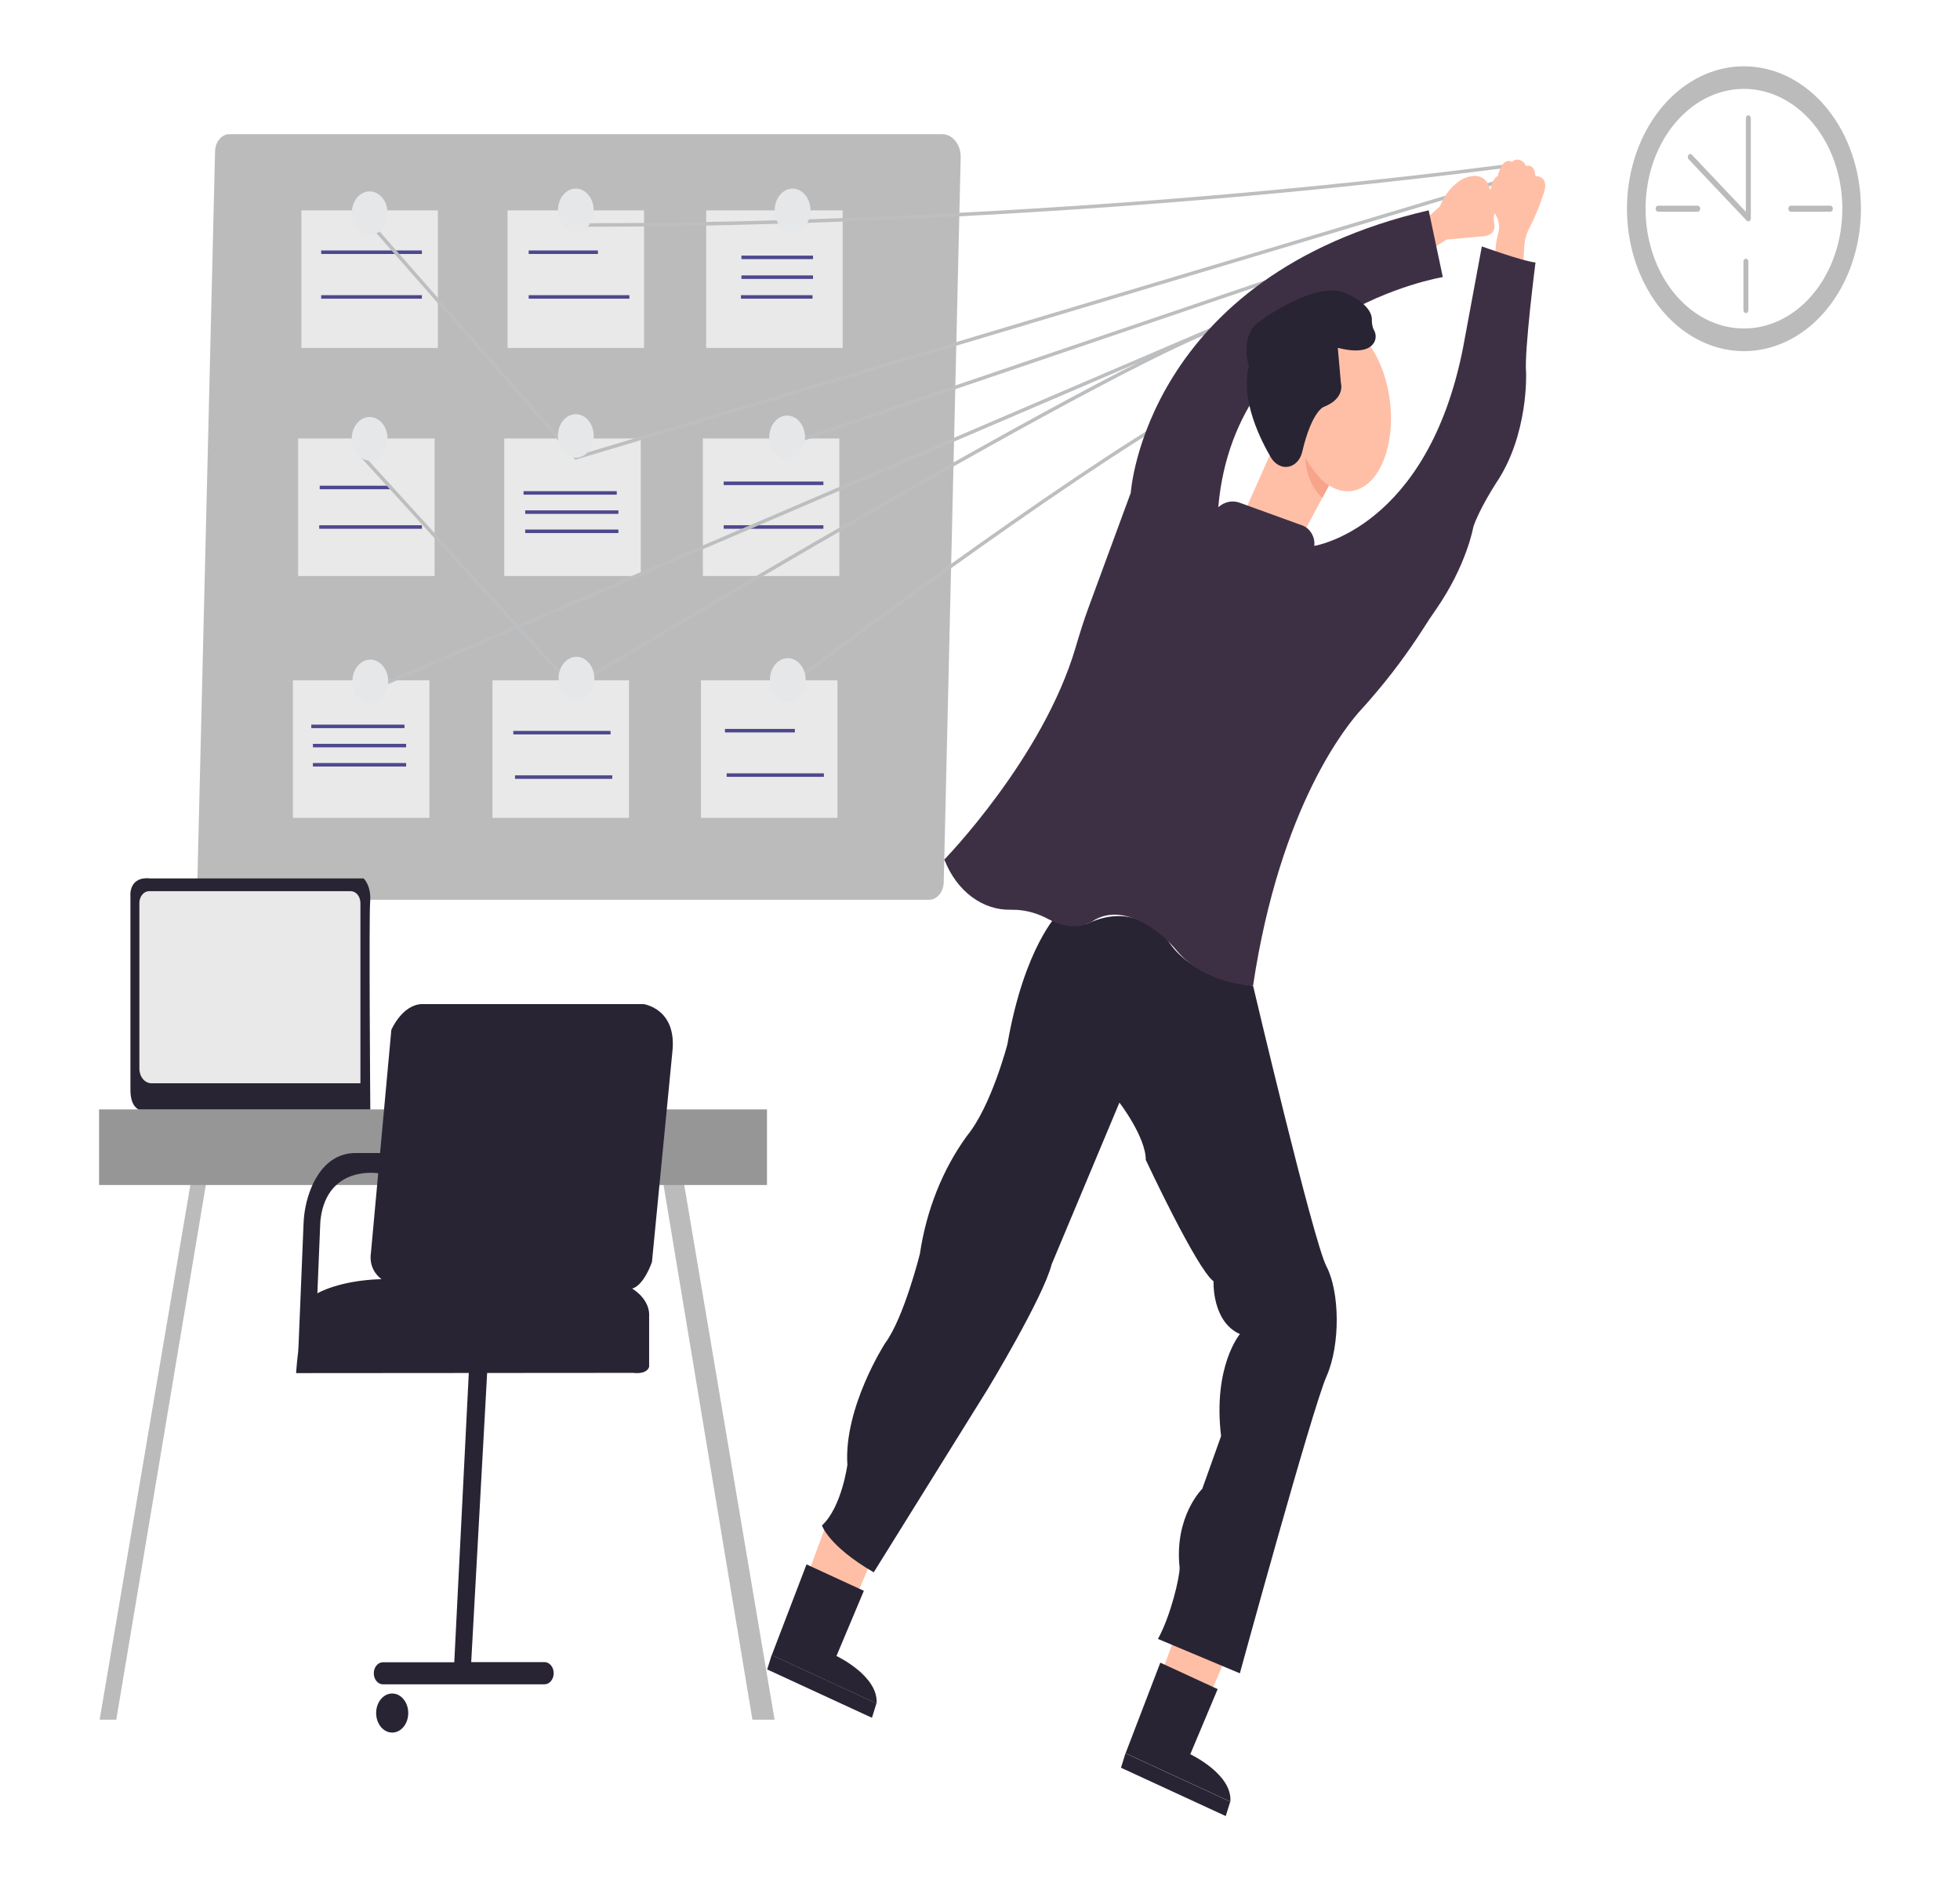 <svg width="558" height="536" viewBox="0 0 558 536" fill="none" xmlns="http://www.w3.org/2000/svg">
<path d="M230.261 447.589L235.16 434.261L249.571 440.925L242.971 456.411L230.261 447.589Z" fill="#FFBFA6"/>
<path d="M229.61 445.462L245.936 452.989L238.137 471.544C238.137 471.544 250.151 477.219 249.552 485.068L219.723 471.301L229.61 445.462Z" fill="#292433"/>
<path d="M249.519 485.034L219.693 471.266L218.413 475.376L248.24 489.144L249.519 485.034Z" fill="#292433"/>
<path d="M330.987 475.578L335.885 462.243L350.297 468.907L343.691 484.393L330.987 475.578Z" fill="#FFBFA6"/>
<path d="M264.492 256.215H60.385C59.824 256.215 59.268 256.078 58.751 255.812C58.233 255.546 57.765 255.156 57.374 254.666C56.983 254.175 56.676 253.594 56.473 252.957C56.269 252.32 56.173 251.639 56.189 250.956L61.229 43.052C61.261 41.752 61.708 40.52 62.475 39.615C63.242 38.711 64.268 38.206 65.335 38.209H268.23C268.935 38.209 269.633 38.38 270.282 38.714C270.932 39.048 271.52 39.537 272.011 40.153C272.503 40.768 272.888 41.498 273.144 42.297C273.4 43.097 273.522 43.952 273.502 44.81L268.675 251.238C268.646 252.568 268.193 253.831 267.412 254.76C266.631 255.689 265.584 256.211 264.492 256.215Z" fill="#BBBBBB"/>
<path d="M124.663 59.911H85.805V99.078H124.663V59.911Z" fill="#E9E9E9"/>
<path d="M183.353 59.911H144.495V99.078H183.353V59.911Z" fill="#E9E9E9"/>
<path d="M239.903 59.911H201.045V99.078H239.903V59.911Z" fill="#E9E9E9"/>
<path d="M123.729 124.854H84.87V164.02H123.729V124.854Z" fill="#E9E9E9"/>
<path d="M182.419 124.854H143.561V164.02H182.419V124.854Z" fill="#E9E9E9"/>
<path d="M238.962 124.854H200.104V164.02H238.962V124.854Z" fill="#E9E9E9"/>
<path d="M122.253 193.721H83.394V232.888H122.253V193.721Z" fill="#E9E9E9"/>
<path d="M179.067 193.721H140.209V232.888H179.067V193.721Z" fill="#E9E9E9"/>
<path d="M238.427 193.721H199.569V232.888H238.427V193.721Z" fill="#E9E9E9"/>
<path d="M91.438 71.818H120.113" stroke="#4D488E" stroke-miterlimit="10"/>
<path d="M91.438 84.549H120.113" stroke="#4D488E" stroke-miterlimit="10"/>
<path d="M150.515 71.818H170.224" stroke="#4D488E" stroke-miterlimit="10"/>
<path d="M150.515 84.549H179.19" stroke="#4D488E" stroke-miterlimit="10"/>
<path d="M210.945 84.549H231.325" stroke="#4D488E" stroke-miterlimit="10"/>
<path d="M211.08 78.922H231.46" stroke="#4D488E" stroke-miterlimit="10"/>
<path d="M211.08 73.286H231.46" stroke="#4D488E" stroke-miterlimit="10"/>
<path d="M90.884 150.065H120.113" stroke="#4D488E" stroke-miterlimit="10"/>
<path d="M91.019 138.809H111.399" stroke="#4D488E" stroke-miterlimit="10"/>
<path d="M149.052 140.356H175.587" stroke="#4D488E" stroke-miterlimit="10"/>
<path d="M149.522 145.826H176.057" stroke="#4D488E" stroke-miterlimit="10"/>
<path d="M206.034 137.624H234.412" stroke="#4D488E" stroke-miterlimit="10"/>
<path d="M206.034 150.065H234.412" stroke="#4D488E" stroke-miterlimit="10"/>
<path d="M149.522 151.289H176.057" stroke="#4D488E" stroke-miterlimit="10"/>
<path d="M88.615 206.837H115.15" stroke="#4D488E" stroke-miterlimit="10"/>
<path d="M89.086 212.307H115.621" stroke="#4D488E" stroke-miterlimit="10"/>
<path d="M89.086 217.77H115.621" stroke="#4D488E" stroke-miterlimit="10"/>
<path d="M146.139 208.626H173.821" stroke="#4D488E" stroke-miterlimit="10"/>
<path d="M146.628 221.279H174.311" stroke="#4D488E" stroke-miterlimit="10"/>
<path d="M206.388 208.061H226.291" stroke="#4D488E" stroke-miterlimit="10"/>
<path d="M206.878 220.706H234.56" stroke="#4D488E" stroke-miterlimit="10"/>
<path d="M162.322 64.016C162.322 64.016 286.715 65.586 429.347 47.227" stroke="#BCBEC0" stroke-miterlimit="10"/>
<path d="M105.772 64.056L163.927 130.348L429.347 50.901" stroke="#BCBEC0" stroke-miterlimit="10"/>
<path d="M222.592 127.075L364.289 78.922" stroke="#BCBEC0" stroke-miterlimit="10"/>
<path d="M104.296 196.923L350.078 91.566" stroke="#BCBEC0" stroke-miterlimit="10"/>
<path d="M102.827 129.603L162.993 195.613C162.993 195.613 326.379 97.076 352.23 91.566" stroke="#BCBEC0" stroke-miterlimit="10"/>
<path d="M224.093 195.613C224.093 195.613 289.325 145.866 331.548 120.16" stroke="#BCBEC0" stroke-miterlimit="10"/>
<path d="M301.275 260.131C301.275 260.131 291.607 269.597 286.805 297.336C286.805 297.336 282.248 314.964 275.281 323.449C268.37 332.949 263.735 344.577 261.882 357.066C261.882 357.066 257.325 375.339 251.962 382.521C251.962 382.521 240.174 400.793 241.244 417.111C241.244 417.111 239.633 429.191 234.006 434.379C234.006 434.379 235.882 440.258 248.746 447.722L281.172 395.589C281.172 395.589 296.989 369.484 299.399 360.018L318.696 313.96C318.696 313.96 326.198 323.747 326.198 330.278C326.198 330.278 340.668 361.281 345.495 364.868C345.495 364.868 344.947 376.296 352.991 379.883C352.991 379.883 345.257 389.02 347.635 408.925L342.279 423.94C342.279 423.94 334.235 431.789 335.834 446.459C335.834 449.064 333.423 459.802 329.666 466.693L352.978 476.481C352.978 476.481 373.603 401.091 377.637 391.955C381.672 382.819 381.395 367.804 377.637 360.622C373.88 353.44 356.736 280.664 356.736 280.664C356.736 280.664 339.978 279.095 332.811 268.294C332.811 268.294 324.129 255.924 309.499 263.083C309.512 263.114 299.934 264.378 301.275 260.131Z" fill="#292433"/>
<path d="M370.818 152.27L379.932 135.301L370.818 125.184L361.505 129.603L354.448 145.473" fill="#FFBFA6"/>
<path d="M496.493 18.877C489.907 18.877 483.468 21.255 477.992 25.712C472.515 30.168 468.247 36.502 465.726 43.913C463.205 51.323 462.546 59.478 463.831 67.345C465.116 75.212 468.288 82.438 472.945 88.11C477.602 93.782 483.536 97.644 489.996 99.209C496.456 100.774 503.152 99.971 509.238 96.901C515.323 93.832 520.524 88.633 524.183 81.964C527.843 75.295 529.796 67.454 529.796 59.433C529.797 54.106 528.936 48.832 527.263 43.911C525.589 38.99 523.136 34.519 520.044 30.753C516.951 26.987 513.279 24 509.239 21.962C505.198 19.924 500.867 18.876 496.493 18.877ZM496.493 93.537C490.953 93.537 485.537 91.536 480.931 87.787C476.324 84.038 472.734 78.71 470.614 72.477C468.494 66.243 467.94 59.384 469.021 52.767C470.103 46.15 472.771 40.072 476.689 35.301C480.607 30.531 485.599 27.283 491.033 25.968C496.467 24.652 502.099 25.329 507.217 27.912C512.335 30.495 516.71 34.868 519.787 40.479C522.864 46.09 524.506 52.686 524.504 59.433C524.504 63.912 523.78 68.347 522.372 72.485C520.964 76.624 518.901 80.383 516.3 83.55C513.699 86.717 510.611 89.229 507.212 90.943C503.814 92.656 500.172 93.537 496.493 93.537Z" fill="#BBBBBB"/>
<path d="M497.744 63.043C497.574 63.044 497.41 62.971 497.28 62.839L480.741 45.352C480.671 45.279 480.613 45.189 480.571 45.088C480.529 44.988 480.504 44.878 480.497 44.765C480.491 44.653 480.502 44.54 480.532 44.433C480.562 44.326 480.609 44.227 480.67 44.143C480.793 43.972 480.966 43.868 481.152 43.852C481.338 43.836 481.521 43.909 481.663 44.056L497.041 60.312V33.68C497.041 33.453 497.115 33.236 497.247 33.075C497.379 32.915 497.557 32.825 497.744 32.825C497.93 32.825 498.109 32.915 498.241 33.075C498.372 33.236 498.446 33.453 498.446 33.68V62.188C498.446 62.353 498.408 62.514 498.335 62.654C498.261 62.793 498.157 62.903 498.034 62.972C497.942 63.019 497.843 63.043 497.744 63.043Z" fill="#BBBBBB"/>
<path d="M497.041 89.157C496.855 89.157 496.676 89.067 496.544 88.906C496.413 88.746 496.339 88.528 496.339 88.301V74.432C496.356 74.218 496.437 74.02 496.568 73.875C496.698 73.731 496.868 73.651 497.044 73.651C497.221 73.651 497.391 73.731 497.521 73.875C497.652 74.02 497.733 74.218 497.75 74.432V88.301C497.75 88.414 497.732 88.526 497.696 88.63C497.66 88.735 497.608 88.829 497.542 88.909C497.476 88.989 497.398 89.051 497.312 89.094C497.226 89.136 497.134 89.158 497.041 89.157Z" fill="#BBBBBB"/>
<path d="M521.166 60.288H509.771C509.595 60.268 509.432 60.168 509.313 60.009C509.195 59.85 509.129 59.643 509.129 59.429C509.129 59.214 509.195 59.007 509.313 58.848C509.432 58.689 509.595 58.59 509.771 58.569H521.166C521.341 58.59 521.504 58.689 521.623 58.848C521.741 59.007 521.807 59.214 521.807 59.429C521.807 59.643 521.741 59.85 521.623 60.009C521.504 60.168 521.341 60.268 521.166 60.288Z" fill="#BBBBBB"/>
<path d="M483.39 60.288H471.989C471.813 60.268 471.65 60.168 471.532 60.009C471.413 59.85 471.347 59.643 471.347 59.429C471.347 59.214 471.413 59.007 471.532 58.848C471.65 58.689 471.813 58.59 471.989 58.569H483.39C483.566 58.59 483.729 58.689 483.847 58.848C483.966 59.007 484.032 59.214 484.032 59.429C484.032 59.643 483.966 59.85 483.847 60.009C483.729 60.168 483.566 60.268 483.39 60.288Z" fill="#BBBBBB"/>
<path d="M105.237 66.913C108.053 66.913 110.335 64.133 110.335 60.704C110.335 57.275 108.053 54.496 105.237 54.496C102.422 54.496 100.139 57.275 100.139 60.704C100.139 64.133 102.422 66.913 105.237 66.913Z" fill="#E6E7E8"/>
<path d="M163.927 66.12C166.743 66.12 169.025 63.34 169.025 59.911C169.025 56.483 166.743 53.703 163.927 53.703C161.112 53.703 158.829 56.483 158.829 59.911C158.829 63.34 161.112 66.12 163.927 66.12Z" fill="#E6E7E8"/>
<path d="M105.237 131.149C108.053 131.149 110.335 128.369 110.335 124.94C110.335 121.511 108.053 118.732 105.237 118.732C102.422 118.732 100.139 121.511 100.139 124.94C100.139 128.369 102.422 131.149 105.237 131.149Z" fill="#E6E7E8"/>
<path d="M163.927 130.348C166.743 130.348 169.025 127.569 169.025 124.14C169.025 120.711 166.743 117.931 163.927 117.931C161.112 117.931 158.829 120.711 158.829 124.14C158.829 127.569 161.112 130.348 163.927 130.348Z" fill="#E6E7E8"/>
<path d="M225.64 66.12C228.456 66.12 230.738 63.34 230.738 59.911C230.738 56.483 228.456 53.703 225.64 53.703C222.825 53.703 220.542 56.483 220.542 59.911C220.542 63.34 222.825 66.12 225.64 66.12Z" fill="#E6E7E8"/>
<path d="M224.093 130.749C226.909 130.749 229.191 127.969 229.191 124.54C229.191 121.111 226.909 118.331 224.093 118.331C221.278 118.331 218.995 121.111 218.995 124.54C218.995 127.969 221.278 130.749 224.093 130.749Z" fill="#E6E7E8"/>
<path d="M105.424 200.236C108.24 200.236 110.522 197.456 110.522 194.027C110.522 190.598 108.24 187.819 105.424 187.819C102.609 187.819 100.326 190.598 100.326 194.027C100.326 197.456 102.609 200.236 105.424 200.236Z" fill="#E6E7E8"/>
<path d="M164.114 199.443C166.93 199.443 169.212 196.663 169.212 193.234C169.212 189.806 166.93 187.026 164.114 187.026C161.299 187.026 159.016 189.806 159.016 193.234C159.016 196.663 161.299 199.443 164.114 199.443Z" fill="#E6E7E8"/>
<path d="M224.28 199.835C227.096 199.835 229.378 197.056 229.378 193.627C229.378 190.198 227.096 187.418 224.28 187.418C221.465 187.418 219.182 190.198 219.182 193.627C219.182 197.056 221.465 199.835 224.28 199.835Z" fill="#E6E7E8"/>
<path d="M188.484 334.862L214.206 489.683H220.516L194.368 334.862H188.484Z" fill="#BBBBBB"/>
<path d="M28.365 489.683L54.63 334.862H59.025L33.103 489.683H28.365Z" fill="#BBBBBB"/>
<path d="M218.351 315.914H28.211V337.428H218.351V315.914Z" fill="#BBBBBB"/>
<path opacity="0.2" d="M218.351 315.914H28.211V337.428H218.351V315.914Z" fill="black"/>
<path d="M90.265 370.473L84.941 384.467L86.411 348.629C86.527 345.035 87.267 341.512 88.583 338.292C90.607 333.417 94.493 328.088 101.789 328.323H110.503L108.763 333.959L107.686 334.1C107.686 334.1 94.3 331.824 91.535 345.466C91.318 346.565 91.19 347.687 91.154 348.817L90.265 370.473Z" fill="#292433"/>
<path d="M133.551 389.208L129.329 473.334H108.963C108.284 473.344 107.637 473.679 107.16 474.267C106.684 474.855 106.417 475.647 106.417 476.473C106.417 477.299 106.684 478.092 107.16 478.68C107.637 479.267 108.284 479.603 108.963 479.613H155.059C155.746 479.6 156.402 479.259 156.884 478.663C157.366 478.067 157.637 477.263 157.637 476.426C157.628 475.597 157.354 474.804 156.872 474.217C156.391 473.631 155.74 473.297 155.059 473.287H134.15L138.778 389.302L133.551 389.208Z" fill="#292433"/>
<path d="M111.657 493.356C114.18 493.356 116.226 490.865 116.226 487.791C116.226 484.718 114.18 482.227 111.657 482.227C109.133 482.227 107.087 484.718 107.087 487.791C107.087 490.865 109.133 493.356 111.657 493.356Z" fill="#292433"/>
<path d="M39.496 315.914C39.496 315.914 37.182 315.231 37.131 310.491V255.234C37.131 255.234 36.486 249.457 42.822 250.14H103.523C103.523 250.14 105.753 252.133 105.379 256.788C105.005 261.442 105.424 315.914 105.424 315.914H39.496Z" fill="#292433"/>
<path d="M42.461 253.758H99.823C100.189 253.757 100.551 253.844 100.888 254.013C101.226 254.183 101.533 254.432 101.792 254.746C102.05 255.06 102.256 255.434 102.396 255.845C102.536 256.256 102.608 256.696 102.608 257.141V308.466H43.112C42.202 308.466 41.329 308.026 40.685 307.243C40.041 306.46 39.678 305.398 39.677 304.29V257.141C39.678 256.243 39.972 255.383 40.495 254.748C41.016 254.114 41.724 253.758 42.461 253.758Z" fill="#E9E9E9"/>
<path d="M108.627 364.24C108.627 364.24 104.805 361.792 105.611 356.658L111.412 293.262C111.412 293.262 114.428 286.159 120.055 285.915H183.166C183.166 285.915 192.834 287.14 191.41 299.62L185.609 359.35C185.609 359.35 183.398 365.959 179.976 366.933C179.976 366.933 185.203 369.876 184.803 375.009V389.208C184.803 389.208 184.404 391.414 180.182 390.927L84.303 390.998C84.303 390.998 85.38 371.752 90.265 368.322C90.265 368.322 96.433 364.57 108.627 364.24Z" fill="#292433"/>
<path d="M407.775 70.79L411.849 68.216L422.664 67.25C422.664 67.25 426.054 66.991 425.39 63.608C425.208 62.7 425.23 61.748 425.454 60.853C425.707 59.808 425.755 58.706 425.594 57.634C425.433 56.562 425.067 55.552 424.526 54.684C424.306 54.292 424.128 53.867 423.998 53.42C423.572 51.953 421.968 48.53 416.502 50.901C413.627 52.503 411.304 55.28 409.934 58.75L406.183 62.172L407.775 70.79Z" fill="#FFBFA6"/>
<path d="M425.706 72.313C425.732 70.414 425.982 68.529 426.447 66.716C426.741 65.801 426.836 64.808 426.723 63.835C426.611 62.861 426.293 61.94 425.802 61.159C425.683 60.967 425.549 60.788 425.403 60.626C424.903 60.093 424.515 59.422 424.271 58.67C424.026 57.918 423.933 57.106 423.998 56.301C424.23 53.805 424.842 50.806 426.408 50.124C426.408 50.124 427.478 44.629 430.43 46.074C430.75 45.797 431.114 45.607 431.499 45.517C431.884 45.427 432.281 45.439 432.662 45.553C433.043 45.666 433.399 45.877 433.707 46.173C434.015 46.469 434.266 46.842 434.445 47.267C434.445 47.267 436.862 46.34 437.127 50.124C437.127 50.124 441.548 49.943 439.273 55.681C438.262 58.758 437.035 61.722 435.606 64.542C434.651 66.217 434.08 68.17 433.949 70.201L433.646 75.123L425.706 72.313Z" fill="#FFBFA6"/>
<path d="M268.842 244.763C268.842 244.763 296.963 215.887 306.225 184.326C307.359 180.456 308.564 176.618 309.95 172.858L321.919 140.332C321.919 140.332 325.934 78.655 406.738 59.888L410.759 78.898C410.759 78.898 351.657 88.631 346.836 144.421C347.722 143.637 348.747 143.117 349.829 142.904C350.91 142.691 352.018 142.792 353.062 143.197L370.715 149.602C371.35 149.819 371.943 150.187 372.46 150.686C372.977 151.184 373.407 151.803 373.725 152.506C374.129 153.398 374.286 154.425 374.17 155.434C374.17 155.434 406.338 150.559 416.515 99.054L421.871 70.17C421.871 70.17 433.666 74.416 437.146 74.746C437.146 74.746 433.923 99.863 434.465 106.071C434.465 106.071 435.27 123.779 425.893 137.609C425.893 137.609 421.065 145.073 419.447 150.049C419.447 150.049 417.578 160.944 408.806 173.557C407.601 175.292 406.415 177.058 405.281 178.871C400.755 185.936 395.8 192.576 390.457 198.737C389.484 199.875 388.491 201.005 387.479 202.104C383.799 206.091 364.476 229.12 356.736 280.68C356.736 280.68 343.201 280.39 335.151 270.845C332.522 267.664 329.471 265.045 326.127 263.098C321.699 260.61 316.008 258.978 310.917 262.4C310.917 262.4 306.141 265.838 298.542 261.764C295.708 260.205 292.662 259.298 289.557 259.087C288.913 259.087 288.268 259.04 287.624 259.048C283.75 259.122 279.94 257.849 276.639 255.379C273.339 252.908 270.686 249.343 268.991 245.101L268.842 244.763Z" fill="#3E3044"/>
<path d="M385.62 139.659C393.203 137.822 397.612 125.693 395.468 112.569C393.324 99.444 385.44 90.293 377.857 92.13C370.274 93.967 365.864 106.096 368.008 119.22C370.152 132.345 378.037 141.496 385.62 139.659Z" fill="#FFBFA6"/>
<path d="M361.814 130.246C359.095 125.639 353.017 113.85 355.543 104.258C355.543 104.258 352.321 94.839 359.694 90.75C359.694 90.75 375.375 79.33 383.683 83.733C383.683 83.733 390.586 86.731 390.56 91.009C390.544 91.747 390.633 92.483 390.824 93.183C390.904 93.459 391.01 93.722 391.14 93.968C391.418 94.419 391.588 94.954 391.631 95.516C391.674 96.076 391.589 96.641 391.385 97.147C390.554 99.007 388.059 100.867 380.866 99.054L381.737 109.007C381.737 109.007 383.148 113.418 376.851 115.867C376.851 115.867 373.474 116.997 370.735 128.661C370.43 129.985 369.754 131.138 368.824 131.918C367.893 132.699 366.768 133.057 365.643 132.931H365.52C364.784 132.821 364.074 132.525 363.436 132.063C362.797 131.601 362.245 130.982 361.814 130.246Z" fill="#292433"/>
<path d="M330.336 473.443L346.662 480.978L338.863 499.526C338.863 499.526 350.877 505.161 350.277 513.01L320.449 499.243L330.336 473.443Z" fill="#292433"/>
<path d="M350.243 513.023L320.416 499.255L319.137 503.365L348.963 517.133L350.243 513.023Z" fill="#292433"/>
<path d="M378.372 138.205L376.439 141.769C374.994 140.415 373.812 138.689 372.977 136.715C372.143 134.741 371.677 132.567 371.611 130.348C371.611 130.348 375.401 136.855 378.372 138.205Z" fill="#F7A48B"/>
</svg>